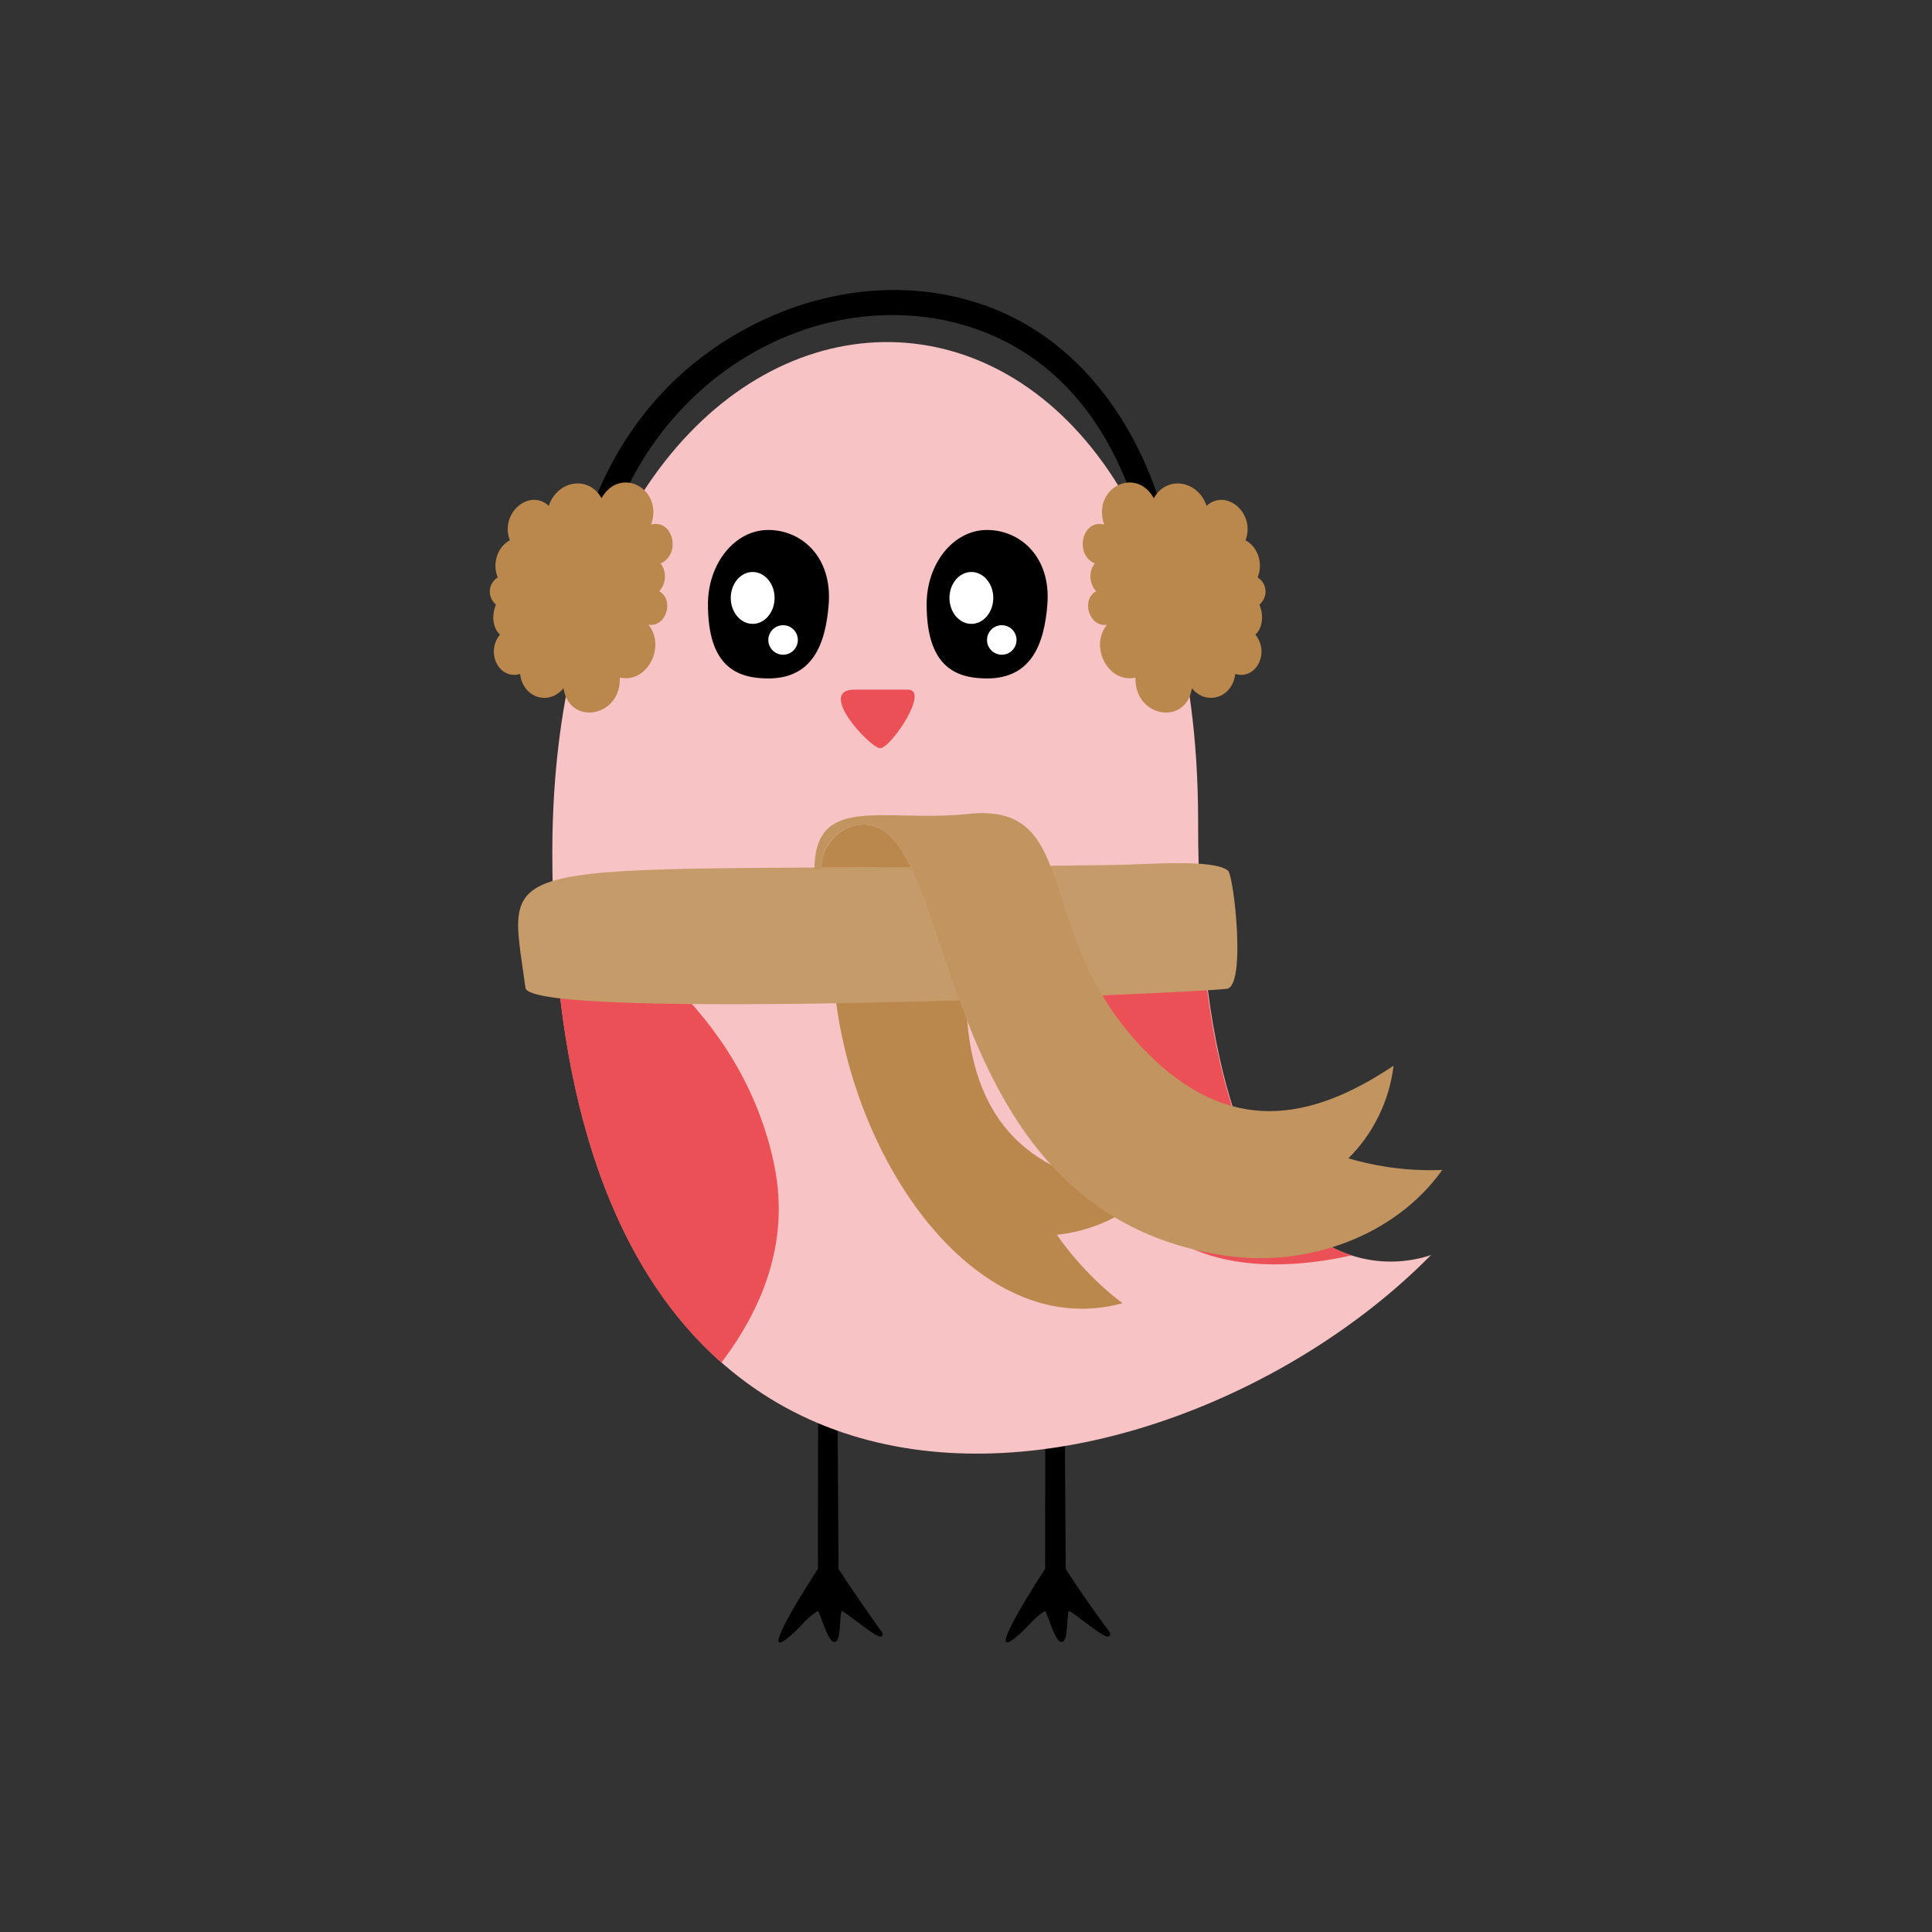 <?xml version="1.0" encoding="utf-8"?>
<!-- Generator: Adobe Illustrator 22.0.0, SVG Export Plug-In . SVG Version: 6.00 Build 0)  -->
<svg version="1.1" id="Calque_1" xmlns="http://www.w3.org/2000/svg" xmlns:xlink="http://www.w3.org/1999/xlink" x="0px" y="0px"
	 viewBox="0 0 432 432" style="enable-background:new 0 0 432 432;" xml:space="preserve">
<rect x="0" y="0" width="432" height="432" fill="#333333" stroke="none"/>
<style type="text/css">
	.st0{fill:#BA874D;}
	.st1{fill:#008D36;}
	.st2{fill:#BE1622;}
	.st3{fill:#F39200;}
	.st4{fill:#634E42;}
	.st5{fill:#FFFFFF;}
	.st6{fill:#9B191E;}
	.st7{fill:#E99F2E;}
	.st8{fill:#D4870C;}
	.st9{fill:#9E191F;}
	.st10{fill:#C91517;}
	.st11{fill:#BE1919;}
	.st12{fill:#E6332A;}
	.st13{fill:#005F2D;}
	.st14{fill:#008639;}
	.st15{fill:#3AAA35;}
	.st16{fill:#00983B;}
	.st17{fill:#A81A17;}
	.st18{fill:#C7D6E1;}
	.st19{fill:#2CA949;}
	.st20{fill:#68B659;}
	.st21{fill:#CE8837;}
	.st22{fill:#8FAFD3;}
	.st23{fill:#878787;}
	.st24{fill:#936037;}
	.st25{fill:#A86D3E;}
	.st26{fill:#432918;}
	.st27{fill:#F6F6F6;}
	.st28{fill:#DB0D15;}
	.st29{fill:#683C11;}
	.st30{fill:#1D71B8;}
	.st31{fill:#29235C;}
	.st32{fill:#575756;}
	.st33{fill:#00A19A;}
	.st34{fill:#EDEDED;}
	.st35{fill:#2C8AB8;}
	.st36{fill:#B2B2B2;}
	.st37{fill:#C6C6C6;}
	.st38{fill:#2FAC66;}
	.st39{fill:#999999;}
	.st40{fill:#E68787;}
	.st41{fill:#95C11F;}
	.st42{fill:#F8C3C4;}
	.st43{fill:#EA5055;}
	.st44{fill:#C69B6A;}
	.st45{fill:#C29560;}
	.st46{fill:#CBBBA0;}
	.st47{fill:#CBB0A0;}
	.st48{fill:#EF7D81;}
	.st49{fill:#DCC2A4;}
	.st50{fill:#AE7A3E;}
	.st51{fill:#006633;}
	.st52{fill:#ABD194;}
	.st53{fill:#57B144;}
	.st54{fill:#B08048;}
	.st55{fill:#FDD5A8;}
	.st56{fill:#D41A27;}
	.st57{fill:#7B6A58;}
	.st58{fill:#FBDDDE;}
	.st59{fill:#D71927;}
	.st60{fill:#AE1921;}
	.st61{fill:#C49064;}
	.st62{fill:#D71016;}
	.st63{fill:#C11717;}
	.st64{fill:#E30613;}
	.st65{fill:#D61116;}
	.st66{fill:#CB1518;}
	.st67{fill:#BB1918;}
	.st68{fill:#A1191F;}
	.st69{fill:#4D3D34;}
	.st70{fill:#C8A5CE;}
	.st71{fill:#951B81;}
	.st72{fill:#2985BB;}
	.st73{fill:#448DC0;}
	.st74{fill:#007BB4;}
	.st75{fill:#4A94D0;}
	.st76{fill:#3A8FCD;}
	.st77{fill:#258ACA;}
	.st78{fill:#739AC0;}
	.st79{fill:#B11918;}
	.st80{fill:#E6C6A4;}
	.st81{fill:#F1E0CE;}
	.st82{fill:#42352C;}
	.st83{fill:#A08A7E;}
	.st84{fill:#B9B8B9;}
	.st85{fill:#A3A2A3;}
	.st86{fill:#D9D8D9;}
	.st87{fill:#CDCBCC;}
	.st88{fill:#80A1C5;}
	.st89{fill:#6391BA;}
</style>
<g>
	<g>
		<g>
			<path d="M247.7,364.4c-7.1-9.7-9.4-13.6-9.4-13.6s-0.3-42-0.3-54.3c-1.3,0-2.5,0-3.8,0c-0.6,6.6-0.5,46.4-0.5,54.3
				c0,0-15.6,23.7-5.3,14.2c1.7-1.6,3.1-3.5,5.3-4.8c0.6,0.9,2.1,6.4,3.4,6.9c1.9,0.7,1.3-5.5,1.9-6.9c1.6,0.7,7.9,6.3,8.9,5.7
				C248.6,365.5,248.1,364.9,247.7,364.4z"/>
			<path d="M187.5,350.8c0,0-0.3-42-0.3-54.3c-1.3,0-2.5,0-3.8,0c-0.6,6.6-0.5,46.4-0.5,54.3c0,0-15.6,23.7-5.3,14.2
				c1.7-1.6,3.1-3.5,5.3-4.8c0.6,0.9,2.1,6.4,3.4,6.9c1.9,0.7,1.3-5.5,1.9-6.9c1.6,0.7,7.9,6.3,8.9,5.7c0.6-0.4,0.1-1.1-0.3-1.5
				C189.9,354.7,187.5,350.8,187.5,350.8z"/>
		</g>
		<g>
			<path class="st42" d="M320,280.6c-57.8,58.8-196.5,85.2-196.5-89.9c0-147.4,144.4-154.6,144.4-7.2
				C267.8,301.9,320,280.6,320,280.6z"/>
			<path class="st43" d="M173.2,260.9c-7.1-35.6-37.8-54.2-49.6-60.2c1.7,52.3,16.4,85.2,37.7,104
				C170.3,292.8,176.6,278,173.2,260.9z"/>
			<path class="st43" d="M245.3,230.9c-3.1,56.8,37.9,54.1,56.9,49.8c-14.1-4.5-31.9-22.4-34.2-83.3
				C259.1,201.9,246.4,211.5,245.3,230.9z"/>
		</g>
		<g>
			<g>
				<path d="M171.8,118.5c-7.5,0-13.5,7.5-13.5,16.6c0,13.6,6.1,16.6,13.5,16.6c9.8,0,12.8-7.5,13.5-16.6
					C186.1,124.5,179.2,118.5,171.8,118.5z"/>
				<circle class="st5" cx="175.1" cy="143.1" r="3.3"/>
				<path class="st5" d="M168.3,139.5c-2.7,0-4.9-2.6-4.9-5.8s2.2-5.8,4.9-5.8s4.9,2.6,4.9,5.8S171,139.5,168.3,139.5z"/>
			</g>
			<g>
				<path d="M220.7,118.5c-7.5,0-13.5,7.5-13.5,16.6c0,13.6,6.1,16.6,13.5,16.6c9.8,0,12.8-7.5,13.5-16.6
					C235,124.5,228.1,118.5,220.7,118.5z"/>
				<circle class="st5" cx="224" cy="143.1" r="3.3"/>
				<path class="st5" d="M217.2,139.5c-2.7,0-4.9-2.6-4.9-5.8s2.2-5.8,4.9-5.8c2.7,0,4.9,2.6,4.9,5.8S219.9,139.5,217.2,139.5z"/>
			</g>
		</g>
		<path class="st43" d="M203,154.2c-0.6,0-11.9,0-11.9,0c-8.7,0,3.5,13.1,5.7,13.1C199.2,167.3,208,154.2,203,154.2z"/>
	</g>
	<g>
		<g>
			<g>
				<path d="M136.6,118.2c6.7-20.6,22.6-37.5,43.3-44.5c19.3-6.5,41.1-3.4,56.3,10.6c10.4,9.6,16.4,22.6,19.7,36.2
					c0.8,3.5,6.2,2,5.3-1.5C255.4,94.8,240.1,73,215,66.7c-21.7-5.5-44.9,1.6-61.6,16c-10.4,9-17.9,20.9-22.2,34
					C130.1,120.1,135.5,121.5,136.6,118.2L136.6,118.2z"/>
			</g>
			<g>
				<path class="st0" d="M266.5,153.9c3.3,4,9.1,2.1,9.7-3.2c4.7,1.4,7.8-4.8,4.5-8.8c1.5-1.3,2-4.1,0.9-6.7c2-1.7,1.8-4.7-0.4-6.1
					c1.3-3,0.1-6.8-2.7-8.3c2.3-6-4.3-11.7-8.7-7.7c-2-5.8-9-6.8-11.8-1.7c-4.1-7.3-13.9-2.2-11.1,5.9c-4.9-1.3-6.8,6.6-2.1,8.7
					c-1.4,1.7-1.3,4.5,0.3,6.2c-3.5,2-1.5,8.1,2.4,7.5c-4,5,0.4,13.2,6.4,11.8C253.6,160.4,265.2,162.4,266.5,153.9z"/>
				<path class="st0" d="M126,153.9c-3.3,4-9.1,2.1-9.7-3.2c-4.7,1.4-7.8-4.8-4.5-8.8c-1.5-1.3-2-4.1-0.9-6.7
					c-2-1.7-1.8-4.7,0.4-6.1c-1.3-3-0.1-6.8,2.7-8.3c-2.3-6,4.3-11.7,8.7-7.7c2-5.8,9-6.8,11.8-1.7c4.1-7.3,13.9-2.2,11.1,5.9
					c4.9-1.3,6.8,6.6,2.1,8.7c1.4,1.7,1.3,4.5-0.3,6.2c3.5,2,1.5,8.1-2.4,7.5c4,5-0.4,13.2-6.4,11.8
					C138.9,160.4,127.3,162.4,126,153.9z"/>
			</g>
		</g>
		<g>
			<g>
				<path class="st0" d="M236.3,276.1c7.8-0.8,15.3-4.2,20.9-9.7c-22-2.1-38.5-11-40.9-37.8c-0.6-6.3-0.2-11.9,0.7-17.1h-30.9
					c0,42.4,30.2,89.4,64.9,79.9C245.3,287.1,240.4,281.9,236.3,276.1z"/>
			</g>
			<path class="st44" d="M274.6,194.7c-3.1-2.7-18.3-1.4-24.8-1.3c-143,2.1-136.6-4.6-132.3,27.5c1,7.5,147.8,1.3,156.8,0.2
				C278.7,220.6,275.9,195.9,274.6,194.7z"/>
			<g>
				<path class="st45" d="M184,194.2c-0.8-4.8,3.6-9.4,8.4-9.8c22.9-1.9,13.4,86.5,81.8,96.4c18,2.6,37.7-4.3,48.3-19.2
					c-7.1,0.3-14.2-0.6-21-2.6c5.6-5.5,9.2-13,10.1-20.7c-18.4,12.3-36.8,15.9-55.6-3.4c-25.6-26.2-13.7-55.7-39.6-52.9
					c-18.8,2-34.3-4.8-34.3,12.6"/>
			</g>
			<g>
				<path class="st0" d="M192.4,184.4c4.9-0.4,8.3,3.3,11.3,9.5c-7.1,0-13.7,0.1-19.8,0.1C183.4,189.3,187.7,184.8,192.4,184.4z"/>
			</g>
		</g>
	</g>
</g>
</svg>
